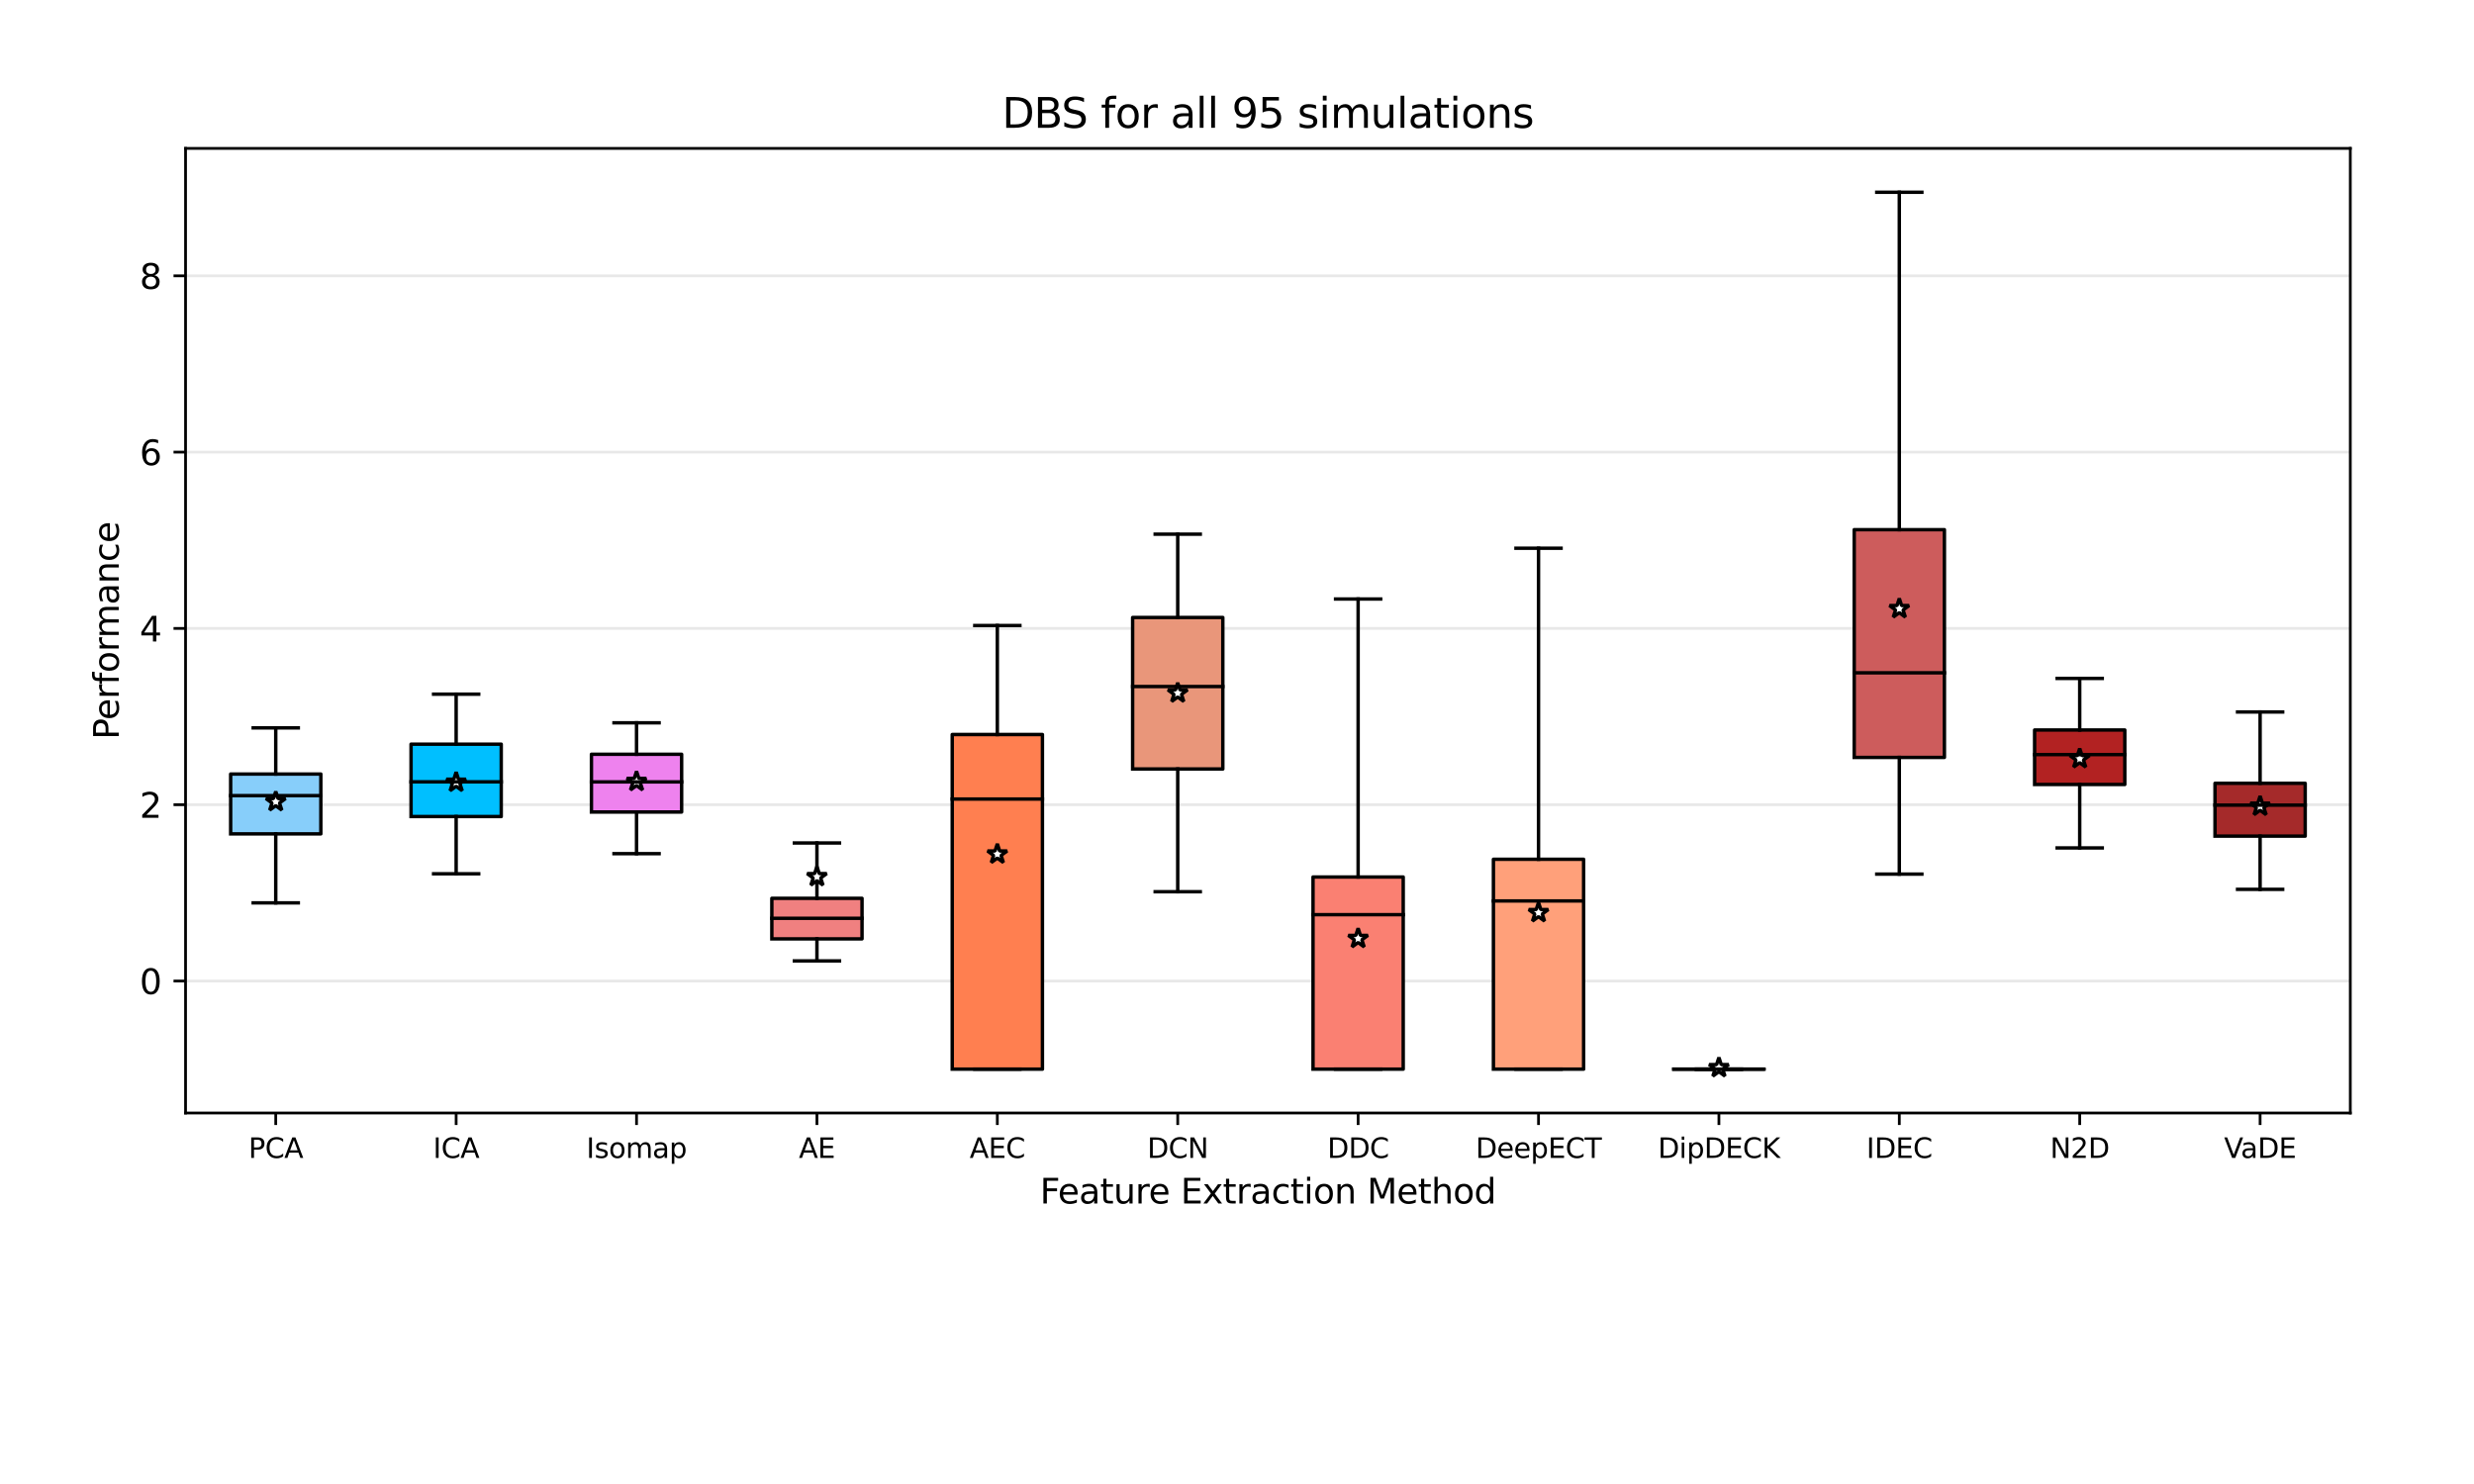 <?xml version="1.0" encoding="utf-8" standalone="no"?>
<!DOCTYPE svg PUBLIC "-//W3C//DTD SVG 1.1//EN"
  "http://www.w3.org/Graphics/SVG/1.1/DTD/svg11.dtd">
<svg xmlns:xlink="http://www.w3.org/1999/xlink" width="720pt" height="432pt" viewBox="0 0 720 432" xmlns="http://www.w3.org/2000/svg" version="1.1">
 <defs>
  <style type="text/css">*{stroke-linejoin: round; stroke-linecap: butt}</style>
 </defs>
 <g id="figure_1">
  <g id="patch_1">
   <path d="M 0 432 
L 720 432 
L 720 0 
L 0 0 
z
" style="fill: #ffffff"/>
  </g>
  <g id="axes_1">
   <g id="patch_2">
    <path d="M 54 324 
L 684 324 
L 684 43.2 
L 54 43.2 
z
" style="fill: #ffffff"/>
   </g>
   <g id="matplotlib.axis_1">
    <g id="xtick_1">
     <g id="line2d_1">
      <defs>
       <path id="m48ee89157f" d="M 0 0 
L 0 3.5 
" style="stroke: #000000; stroke-width: 0.8"/>
      </defs>
      <g>
       <use xlink:href="#m48ee89157f" x="80.25" y="324" style="stroke: #000000; stroke-width: 0.8"/>
      </g>
     </g>
     <g id="text_1">
      <!-- PCA -->
      <g transform="translate(72.309 337.079) scale(0.08 -0.08)">
       <defs>
        <path id="DejaVuSans-50" d="M 1259 4147 
L 1259 2394 
L 2053 2394 
Q 2494 2394 2734 2622 
Q 2975 2850 2975 3272 
Q 2975 3691 2734 3919 
Q 2494 4147 2053 4147 
L 1259 4147 
z
M 628 4666 
L 2053 4666 
Q 2838 4666 3239 4311 
Q 3641 3956 3641 3272 
Q 3641 2581 3239 2228 
Q 2838 1875 2053 1875 
L 1259 1875 
L 1259 0 
L 628 0 
L 628 4666 
z
" transform="scale(0.016)"/>
        <path id="DejaVuSans-43" d="M 4122 4306 
L 4122 3641 
Q 3803 3938 3442 4084 
Q 3081 4231 2675 4231 
Q 1875 4231 1450 3742 
Q 1025 3253 1025 2328 
Q 1025 1406 1450 917 
Q 1875 428 2675 428 
Q 3081 428 3442 575 
Q 3803 722 4122 1019 
L 4122 359 
Q 3791 134 3420 21 
Q 3050 -91 2638 -91 
Q 1578 -91 968 557 
Q 359 1206 359 2328 
Q 359 3453 968 4101 
Q 1578 4750 2638 4750 
Q 3056 4750 3426 4639 
Q 3797 4528 4122 4306 
z
" transform="scale(0.016)"/>
        <path id="DejaVuSans-41" d="M 2188 4044 
L 1331 1722 
L 3047 1722 
L 2188 4044 
z
M 1831 4666 
L 2547 4666 
L 4325 0 
L 3669 0 
L 3244 1197 
L 1141 1197 
L 716 0 
L 50 0 
L 1831 4666 
z
" transform="scale(0.016)"/>
       </defs>
       <use xlink:href="#DejaVuSans-50"/>
       <use xlink:href="#DejaVuSans-43" x="60.303"/>
       <use xlink:href="#DejaVuSans-41" x="130.127"/>
      </g>
     </g>
    </g>
    <g id="xtick_2">
     <g id="line2d_2">
      <g>
       <use xlink:href="#m48ee89157f" x="132.75" y="324" style="stroke: #000000; stroke-width: 0.8"/>
      </g>
     </g>
     <g id="text_2">
      <!-- ICA -->
      <g transform="translate(126.041 337.079) scale(0.08 -0.08)">
       <defs>
        <path id="DejaVuSans-49" d="M 628 4666 
L 1259 4666 
L 1259 0 
L 628 0 
L 628 4666 
z
" transform="scale(0.016)"/>
       </defs>
       <use xlink:href="#DejaVuSans-49"/>
       <use xlink:href="#DejaVuSans-43" x="29.492"/>
       <use xlink:href="#DejaVuSans-41" x="99.316"/>
      </g>
     </g>
    </g>
    <g id="xtick_3">
     <g id="line2d_3">
      <g>
       <use xlink:href="#m48ee89157f" x="185.25" y="324" style="stroke: #000000; stroke-width: 0.8"/>
      </g>
     </g>
     <g id="text_3">
      <!-- Isomap -->
      <g transform="translate(170.652 337.079) scale(0.08 -0.08)">
       <defs>
        <path id="DejaVuSans-73" d="M 2834 3397 
L 2834 2853 
Q 2591 2978 2328 3040 
Q 2066 3103 1784 3103 
Q 1356 3103 1142 2972 
Q 928 2841 928 2578 
Q 928 2378 1081 2264 
Q 1234 2150 1697 2047 
L 1894 2003 
Q 2506 1872 2764 1633 
Q 3022 1394 3022 966 
Q 3022 478 2636 193 
Q 2250 -91 1575 -91 
Q 1294 -91 989 -36 
Q 684 19 347 128 
L 347 722 
Q 666 556 975 473 
Q 1284 391 1588 391 
Q 1994 391 2212 530 
Q 2431 669 2431 922 
Q 2431 1156 2273 1281 
Q 2116 1406 1581 1522 
L 1381 1569 
Q 847 1681 609 1914 
Q 372 2147 372 2553 
Q 372 3047 722 3315 
Q 1072 3584 1716 3584 
Q 2034 3584 2315 3537 
Q 2597 3491 2834 3397 
z
" transform="scale(0.016)"/>
        <path id="DejaVuSans-6f" d="M 1959 3097 
Q 1497 3097 1228 2736 
Q 959 2375 959 1747 
Q 959 1119 1226 758 
Q 1494 397 1959 397 
Q 2419 397 2687 759 
Q 2956 1122 2956 1747 
Q 2956 2369 2687 2733 
Q 2419 3097 1959 3097 
z
M 1959 3584 
Q 2709 3584 3137 3096 
Q 3566 2609 3566 1747 
Q 3566 888 3137 398 
Q 2709 -91 1959 -91 
Q 1206 -91 779 398 
Q 353 888 353 1747 
Q 353 2609 779 3096 
Q 1206 3584 1959 3584 
z
" transform="scale(0.016)"/>
        <path id="DejaVuSans-6d" d="M 3328 2828 
Q 3544 3216 3844 3400 
Q 4144 3584 4550 3584 
Q 5097 3584 5394 3201 
Q 5691 2819 5691 2113 
L 5691 0 
L 5113 0 
L 5113 2094 
Q 5113 2597 4934 2840 
Q 4756 3084 4391 3084 
Q 3944 3084 3684 2787 
Q 3425 2491 3425 1978 
L 3425 0 
L 2847 0 
L 2847 2094 
Q 2847 2600 2669 2842 
Q 2491 3084 2119 3084 
Q 1678 3084 1418 2786 
Q 1159 2488 1159 1978 
L 1159 0 
L 581 0 
L 581 3500 
L 1159 3500 
L 1159 2956 
Q 1356 3278 1631 3431 
Q 1906 3584 2284 3584 
Q 2666 3584 2933 3390 
Q 3200 3197 3328 2828 
z
" transform="scale(0.016)"/>
        <path id="DejaVuSans-61" d="M 2194 1759 
Q 1497 1759 1228 1600 
Q 959 1441 959 1056 
Q 959 750 1161 570 
Q 1363 391 1709 391 
Q 2188 391 2477 730 
Q 2766 1069 2766 1631 
L 2766 1759 
L 2194 1759 
z
M 3341 1997 
L 3341 0 
L 2766 0 
L 2766 531 
Q 2569 213 2275 61 
Q 1981 -91 1556 -91 
Q 1019 -91 701 211 
Q 384 513 384 1019 
Q 384 1609 779 1909 
Q 1175 2209 1959 2209 
L 2766 2209 
L 2766 2266 
Q 2766 2663 2505 2880 
Q 2244 3097 1772 3097 
Q 1472 3097 1187 3025 
Q 903 2953 641 2809 
L 641 3341 
Q 956 3463 1253 3523 
Q 1550 3584 1831 3584 
Q 2591 3584 2966 3190 
Q 3341 2797 3341 1997 
z
" transform="scale(0.016)"/>
        <path id="DejaVuSans-70" d="M 1159 525 
L 1159 -1331 
L 581 -1331 
L 581 3500 
L 1159 3500 
L 1159 2969 
Q 1341 3281 1617 3432 
Q 1894 3584 2278 3584 
Q 2916 3584 3314 3078 
Q 3713 2572 3713 1747 
Q 3713 922 3314 415 
Q 2916 -91 2278 -91 
Q 1894 -91 1617 61 
Q 1341 213 1159 525 
z
M 3116 1747 
Q 3116 2381 2855 2742 
Q 2594 3103 2138 3103 
Q 1681 3103 1420 2742 
Q 1159 2381 1159 1747 
Q 1159 1113 1420 752 
Q 1681 391 2138 391 
Q 2594 391 2855 752 
Q 3116 1113 3116 1747 
z
" transform="scale(0.016)"/>
       </defs>
       <use xlink:href="#DejaVuSans-49"/>
       <use xlink:href="#DejaVuSans-73" x="29.492"/>
       <use xlink:href="#DejaVuSans-6f" x="81.592"/>
       <use xlink:href="#DejaVuSans-6d" x="142.773"/>
       <use xlink:href="#DejaVuSans-61" x="240.186"/>
       <use xlink:href="#DejaVuSans-70" x="301.465"/>
      </g>
     </g>
    </g>
    <g id="xtick_4">
     <g id="line2d_4">
      <g>
       <use xlink:href="#m48ee89157f" x="237.75" y="324" style="stroke: #000000; stroke-width: 0.8"/>
      </g>
     </g>
     <g id="text_4">
      <!-- AE -->
      <g transform="translate(232.486 337.079) scale(0.08 -0.08)">
       <defs>
        <path id="DejaVuSans-45" d="M 628 4666 
L 3578 4666 
L 3578 4134 
L 1259 4134 
L 1259 2753 
L 3481 2753 
L 3481 2222 
L 1259 2222 
L 1259 531 
L 3634 531 
L 3634 0 
L 628 0 
L 628 4666 
z
" transform="scale(0.016)"/>
       </defs>
       <use xlink:href="#DejaVuSans-41"/>
       <use xlink:href="#DejaVuSans-45" x="68.408"/>
      </g>
     </g>
    </g>
    <g id="xtick_5">
     <g id="line2d_5">
      <g>
       <use xlink:href="#m48ee89157f" x="290.25" y="324" style="stroke: #000000; stroke-width: 0.8"/>
      </g>
     </g>
     <g id="text_5">
      <!-- AEC -->
      <g transform="translate(282.193 337.079) scale(0.08 -0.08)">
       <use xlink:href="#DejaVuSans-41"/>
       <use xlink:href="#DejaVuSans-45" x="68.408"/>
       <use xlink:href="#DejaVuSans-43" x="131.592"/>
      </g>
     </g>
    </g>
    <g id="xtick_6">
     <g id="line2d_6">
      <g>
       <use xlink:href="#m48ee89157f" x="342.75" y="324" style="stroke: #000000; stroke-width: 0.8"/>
      </g>
     </g>
     <g id="text_6">
      <!-- DCN -->
      <g transform="translate(333.884 337.079) scale(0.08 -0.08)">
       <defs>
        <path id="DejaVuSans-44" d="M 1259 4147 
L 1259 519 
L 2022 519 
Q 2988 519 3436 956 
Q 3884 1394 3884 2338 
Q 3884 3275 3436 3711 
Q 2988 4147 2022 4147 
L 1259 4147 
z
M 628 4666 
L 1925 4666 
Q 3281 4666 3915 4102 
Q 4550 3538 4550 2338 
Q 4550 1131 3912 565 
Q 3275 0 1925 0 
L 628 0 
L 628 4666 
z
" transform="scale(0.016)"/>
        <path id="DejaVuSans-4e" d="M 628 4666 
L 1478 4666 
L 3547 763 
L 3547 4666 
L 4159 4666 
L 4159 0 
L 3309 0 
L 1241 3903 
L 1241 0 
L 628 0 
L 628 4666 
z
" transform="scale(0.016)"/>
       </defs>
       <use xlink:href="#DejaVuSans-44"/>
       <use xlink:href="#DejaVuSans-43" x="77.002"/>
       <use xlink:href="#DejaVuSans-4e" x="146.826"/>
      </g>
     </g>
    </g>
    <g id="xtick_7">
     <g id="line2d_7">
      <g>
       <use xlink:href="#m48ee89157f" x="395.25" y="324" style="stroke: #000000; stroke-width: 0.8"/>
      </g>
     </g>
     <g id="text_7">
      <!-- DDC -->
      <g transform="translate(386.297 337.079) scale(0.08 -0.08)">
       <use xlink:href="#DejaVuSans-44"/>
       <use xlink:href="#DejaVuSans-44" x="77.002"/>
       <use xlink:href="#DejaVuSans-43" x="154.004"/>
      </g>
     </g>
    </g>
    <g id="xtick_8">
     <g id="line2d_8">
      <g>
       <use xlink:href="#m48ee89157f" x="447.75" y="324" style="stroke: #000000; stroke-width: 0.8"/>
      </g>
     </g>
     <g id="text_8">
      <!-- DeepECT -->
      <g transform="translate(429.444 337.079) scale(0.08 -0.08)">
       <defs>
        <path id="DejaVuSans-65" d="M 3597 1894 
L 3597 1613 
L 953 1613 
Q 991 1019 1311 708 
Q 1631 397 2203 397 
Q 2534 397 2845 478 
Q 3156 559 3463 722 
L 3463 178 
Q 3153 47 2828 -22 
Q 2503 -91 2169 -91 
Q 1331 -91 842 396 
Q 353 884 353 1716 
Q 353 2575 817 3079 
Q 1281 3584 2069 3584 
Q 2775 3584 3186 3129 
Q 3597 2675 3597 1894 
z
M 3022 2063 
Q 3016 2534 2758 2815 
Q 2500 3097 2075 3097 
Q 1594 3097 1305 2825 
Q 1016 2553 972 2059 
L 3022 2063 
z
" transform="scale(0.016)"/>
        <path id="DejaVuSans-54" d="M -19 4666 
L 3928 4666 
L 3928 4134 
L 2272 4134 
L 2272 0 
L 1638 0 
L 1638 4134 
L -19 4134 
L -19 4666 
z
" transform="scale(0.016)"/>
       </defs>
       <use xlink:href="#DejaVuSans-44"/>
       <use xlink:href="#DejaVuSans-65" x="77.002"/>
       <use xlink:href="#DejaVuSans-65" x="138.525"/>
       <use xlink:href="#DejaVuSans-70" x="200.049"/>
       <use xlink:href="#DejaVuSans-45" x="263.525"/>
       <use xlink:href="#DejaVuSans-43" x="326.709"/>
       <use xlink:href="#DejaVuSans-54" x="396.533"/>
      </g>
     </g>
    </g>
    <g id="xtick_9">
     <g id="line2d_9">
      <g>
       <use xlink:href="#m48ee89157f" x="500.25" y="324" style="stroke: #000000; stroke-width: 0.8"/>
      </g>
     </g>
     <g id="text_9">
      <!-- DipDECK -->
      <g transform="translate(482.496 337.079) scale(0.08 -0.08)">
       <defs>
        <path id="DejaVuSans-69" d="M 603 3500 
L 1178 3500 
L 1178 0 
L 603 0 
L 603 3500 
z
M 603 4863 
L 1178 4863 
L 1178 4134 
L 603 4134 
L 603 4863 
z
" transform="scale(0.016)"/>
        <path id="DejaVuSans-4b" d="M 628 4666 
L 1259 4666 
L 1259 2694 
L 3353 4666 
L 4166 4666 
L 1850 2491 
L 4331 0 
L 3500 0 
L 1259 2247 
L 1259 0 
L 628 0 
L 628 4666 
z
" transform="scale(0.016)"/>
       </defs>
       <use xlink:href="#DejaVuSans-44"/>
       <use xlink:href="#DejaVuSans-69" x="77.002"/>
       <use xlink:href="#DejaVuSans-70" x="104.785"/>
       <use xlink:href="#DejaVuSans-44" x="168.262"/>
       <use xlink:href="#DejaVuSans-45" x="245.264"/>
       <use xlink:href="#DejaVuSans-43" x="308.447"/>
       <use xlink:href="#DejaVuSans-4b" x="378.271"/>
      </g>
     </g>
    </g>
    <g id="xtick_10">
     <g id="line2d_10">
      <g>
       <use xlink:href="#m48ee89157f" x="552.75" y="324" style="stroke: #000000; stroke-width: 0.8"/>
      </g>
     </g>
     <g id="text_10">
      <!-- IDEC -->
      <g transform="translate(543.169 337.079) scale(0.08 -0.08)">
       <use xlink:href="#DejaVuSans-49"/>
       <use xlink:href="#DejaVuSans-44" x="29.492"/>
       <use xlink:href="#DejaVuSans-45" x="106.494"/>
       <use xlink:href="#DejaVuSans-43" x="169.678"/>
      </g>
     </g>
    </g>
    <g id="xtick_11">
     <g id="line2d_11">
      <g>
       <use xlink:href="#m48ee89157f" x="605.25" y="324" style="stroke: #000000; stroke-width: 0.8"/>
      </g>
     </g>
     <g id="text_11">
      <!-- N2D -->
      <g transform="translate(596.633 337.079) scale(0.08 -0.08)">
       <defs>
        <path id="DejaVuSans-32" d="M 1228 531 
L 3431 531 
L 3431 0 
L 469 0 
L 469 531 
Q 828 903 1448 1529 
Q 2069 2156 2228 2338 
Q 2531 2678 2651 2914 
Q 2772 3150 2772 3378 
Q 2772 3750 2511 3984 
Q 2250 4219 1831 4219 
Q 1534 4219 1204 4116 
Q 875 4013 500 3803 
L 500 4441 
Q 881 4594 1212 4672 
Q 1544 4750 1819 4750 
Q 2544 4750 2975 4387 
Q 3406 4025 3406 3419 
Q 3406 3131 3298 2873 
Q 3191 2616 2906 2266 
Q 2828 2175 2409 1742 
Q 1991 1309 1228 531 
z
" transform="scale(0.016)"/>
       </defs>
       <use xlink:href="#DejaVuSans-4e"/>
       <use xlink:href="#DejaVuSans-32" x="74.805"/>
       <use xlink:href="#DejaVuSans-44" x="138.428"/>
      </g>
     </g>
    </g>
    <g id="xtick_12">
     <g id="line2d_12">
      <g>
       <use xlink:href="#m48ee89157f" x="657.75" y="324" style="stroke: #000000; stroke-width: 0.8"/>
      </g>
     </g>
     <g id="text_12">
      <!-- VaDE -->
      <g transform="translate(647.265 337.079) scale(0.08 -0.08)">
       <defs>
        <path id="DejaVuSans-56" d="M 1831 0 
L 50 4666 
L 709 4666 
L 2188 738 
L 3669 4666 
L 4325 4666 
L 2547 0 
L 1831 0 
z
" transform="scale(0.016)"/>
       </defs>
       <use xlink:href="#DejaVuSans-56"/>
       <use xlink:href="#DejaVuSans-61" x="60.658"/>
       <use xlink:href="#DejaVuSans-44" x="121.938"/>
       <use xlink:href="#DejaVuSans-45" x="198.939"/>
      </g>
     </g>
    </g>
    <g id="text_13">
     <!-- Feature Extraction Method -->
     <g transform="translate(302.654 350.341) scale(0.1 -0.1)">
      <defs>
       <path id="DejaVuSans-46" d="M 628 4666 
L 3309 4666 
L 3309 4134 
L 1259 4134 
L 1259 2759 
L 3109 2759 
L 3109 2228 
L 1259 2228 
L 1259 0 
L 628 0 
L 628 4666 
z
" transform="scale(0.016)"/>
       <path id="DejaVuSans-74" d="M 1172 4494 
L 1172 3500 
L 2356 3500 
L 2356 3053 
L 1172 3053 
L 1172 1153 
Q 1172 725 1289 603 
Q 1406 481 1766 481 
L 2356 481 
L 2356 0 
L 1766 0 
Q 1100 0 847 248 
Q 594 497 594 1153 
L 594 3053 
L 172 3053 
L 172 3500 
L 594 3500 
L 594 4494 
L 1172 4494 
z
" transform="scale(0.016)"/>
       <path id="DejaVuSans-75" d="M 544 1381 
L 544 3500 
L 1119 3500 
L 1119 1403 
Q 1119 906 1312 657 
Q 1506 409 1894 409 
Q 2359 409 2629 706 
Q 2900 1003 2900 1516 
L 2900 3500 
L 3475 3500 
L 3475 0 
L 2900 0 
L 2900 538 
Q 2691 219 2414 64 
Q 2138 -91 1772 -91 
Q 1169 -91 856 284 
Q 544 659 544 1381 
z
M 1991 3584 
L 1991 3584 
z
" transform="scale(0.016)"/>
       <path id="DejaVuSans-72" d="M 2631 2963 
Q 2534 3019 2420 3045 
Q 2306 3072 2169 3072 
Q 1681 3072 1420 2755 
Q 1159 2438 1159 1844 
L 1159 0 
L 581 0 
L 581 3500 
L 1159 3500 
L 1159 2956 
Q 1341 3275 1631 3429 
Q 1922 3584 2338 3584 
Q 2397 3584 2469 3576 
Q 2541 3569 2628 3553 
L 2631 2963 
z
" transform="scale(0.016)"/>
       <path id="DejaVuSans-20" transform="scale(0.016)"/>
       <path id="DejaVuSans-78" d="M 3513 3500 
L 2247 1797 
L 3578 0 
L 2900 0 
L 1881 1375 
L 863 0 
L 184 0 
L 1544 1831 
L 300 3500 
L 978 3500 
L 1906 2253 
L 2834 3500 
L 3513 3500 
z
" transform="scale(0.016)"/>
       <path id="DejaVuSans-63" d="M 3122 3366 
L 3122 2828 
Q 2878 2963 2633 3030 
Q 2388 3097 2138 3097 
Q 1578 3097 1268 2742 
Q 959 2388 959 1747 
Q 959 1106 1268 751 
Q 1578 397 2138 397 
Q 2388 397 2633 464 
Q 2878 531 3122 666 
L 3122 134 
Q 2881 22 2623 -34 
Q 2366 -91 2075 -91 
Q 1284 -91 818 406 
Q 353 903 353 1747 
Q 353 2603 823 3093 
Q 1294 3584 2113 3584 
Q 2378 3584 2631 3529 
Q 2884 3475 3122 3366 
z
" transform="scale(0.016)"/>
       <path id="DejaVuSans-6e" d="M 3513 2113 
L 3513 0 
L 2938 0 
L 2938 2094 
Q 2938 2591 2744 2837 
Q 2550 3084 2163 3084 
Q 1697 3084 1428 2787 
Q 1159 2491 1159 1978 
L 1159 0 
L 581 0 
L 581 3500 
L 1159 3500 
L 1159 2956 
Q 1366 3272 1645 3428 
Q 1925 3584 2291 3584 
Q 2894 3584 3203 3211 
Q 3513 2838 3513 2113 
z
" transform="scale(0.016)"/>
       <path id="DejaVuSans-4d" d="M 628 4666 
L 1569 4666 
L 2759 1491 
L 3956 4666 
L 4897 4666 
L 4897 0 
L 4281 0 
L 4281 4097 
L 3078 897 
L 2444 897 
L 1241 4097 
L 1241 0 
L 628 0 
L 628 4666 
z
" transform="scale(0.016)"/>
       <path id="DejaVuSans-68" d="M 3513 2113 
L 3513 0 
L 2938 0 
L 2938 2094 
Q 2938 2591 2744 2837 
Q 2550 3084 2163 3084 
Q 1697 3084 1428 2787 
Q 1159 2491 1159 1978 
L 1159 0 
L 581 0 
L 581 4863 
L 1159 4863 
L 1159 2956 
Q 1366 3272 1645 3428 
Q 1925 3584 2291 3584 
Q 2894 3584 3203 3211 
Q 3513 2838 3513 2113 
z
" transform="scale(0.016)"/>
       <path id="DejaVuSans-64" d="M 2906 2969 
L 2906 4863 
L 3481 4863 
L 3481 0 
L 2906 0 
L 2906 525 
Q 2725 213 2448 61 
Q 2172 -91 1784 -91 
Q 1150 -91 751 415 
Q 353 922 353 1747 
Q 353 2572 751 3078 
Q 1150 3584 1784 3584 
Q 2172 3584 2448 3432 
Q 2725 3281 2906 2969 
z
M 947 1747 
Q 947 1113 1208 752 
Q 1469 391 1925 391 
Q 2381 391 2643 752 
Q 2906 1113 2906 1747 
Q 2906 2381 2643 2742 
Q 2381 3103 1925 3103 
Q 1469 3103 1208 2742 
Q 947 2381 947 1747 
z
" transform="scale(0.016)"/>
      </defs>
      <use xlink:href="#DejaVuSans-46"/>
      <use xlink:href="#DejaVuSans-65" x="52.02"/>
      <use xlink:href="#DejaVuSans-61" x="113.543"/>
      <use xlink:href="#DejaVuSans-74" x="174.822"/>
      <use xlink:href="#DejaVuSans-75" x="214.031"/>
      <use xlink:href="#DejaVuSans-72" x="277.41"/>
      <use xlink:href="#DejaVuSans-65" x="316.273"/>
      <use xlink:href="#DejaVuSans-20" x="377.797"/>
      <use xlink:href="#DejaVuSans-45" x="409.584"/>
      <use xlink:href="#DejaVuSans-78" x="472.768"/>
      <use xlink:href="#DejaVuSans-74" x="531.947"/>
      <use xlink:href="#DejaVuSans-72" x="571.156"/>
      <use xlink:href="#DejaVuSans-61" x="612.27"/>
      <use xlink:href="#DejaVuSans-63" x="673.549"/>
      <use xlink:href="#DejaVuSans-74" x="728.529"/>
      <use xlink:href="#DejaVuSans-69" x="767.738"/>
      <use xlink:href="#DejaVuSans-6f" x="795.521"/>
      <use xlink:href="#DejaVuSans-6e" x="856.703"/>
      <use xlink:href="#DejaVuSans-20" x="920.082"/>
      <use xlink:href="#DejaVuSans-4d" x="951.869"/>
      <use xlink:href="#DejaVuSans-65" x="1038.148"/>
      <use xlink:href="#DejaVuSans-74" x="1099.672"/>
      <use xlink:href="#DejaVuSans-68" x="1138.881"/>
      <use xlink:href="#DejaVuSans-6f" x="1202.26"/>
      <use xlink:href="#DejaVuSans-64" x="1263.441"/>
     </g>
    </g>
   </g>
   <g id="matplotlib.axis_2">
    <g id="ytick_1">
     <g id="line2d_13">
      <path d="M 54 285.576 
L 684 285.576 
" clip-path="url(#p70efb831a2)" style="fill: none; stroke: #d3d3d3; stroke-opacity: 0.5; stroke-width: 0.8; stroke-linecap: square"/>
     </g>
     <g id="line2d_14">
      <defs>
       <path id="md4c288fc0a" d="M 0 0 
L -3.5 0 
" style="stroke: #000000; stroke-width: 0.8"/>
      </defs>
      <g>
       <use xlink:href="#md4c288fc0a" x="54" y="285.576" style="stroke: #000000; stroke-width: 0.8"/>
      </g>
     </g>
     <g id="text_14">
      <!-- 0 -->
      <g transform="translate(40.638 289.375) scale(0.1 -0.1)">
       <defs>
        <path id="DejaVuSans-30" d="M 2034 4250 
Q 1547 4250 1301 3770 
Q 1056 3291 1056 2328 
Q 1056 1369 1301 889 
Q 1547 409 2034 409 
Q 2525 409 2770 889 
Q 3016 1369 3016 2328 
Q 3016 3291 2770 3770 
Q 2525 4250 2034 4250 
z
M 2034 4750 
Q 2819 4750 3233 4129 
Q 3647 3509 3647 2328 
Q 3647 1150 3233 529 
Q 2819 -91 2034 -91 
Q 1250 -91 836 529 
Q 422 1150 422 2328 
Q 422 3509 836 4129 
Q 1250 4750 2034 4750 
z
" transform="scale(0.016)"/>
       </defs>
       <use xlink:href="#DejaVuSans-30"/>
      </g>
     </g>
    </g>
    <g id="ytick_2">
     <g id="line2d_15">
      <path d="M 54 234.254 
L 684 234.254 
" clip-path="url(#p70efb831a2)" style="fill: none; stroke: #d3d3d3; stroke-opacity: 0.5; stroke-width: 0.8; stroke-linecap: square"/>
     </g>
     <g id="line2d_16">
      <g>
       <use xlink:href="#md4c288fc0a" x="54" y="234.254" style="stroke: #000000; stroke-width: 0.8"/>
      </g>
     </g>
     <g id="text_15">
      <!-- 2 -->
      <g transform="translate(40.638 238.053) scale(0.1 -0.1)">
       <use xlink:href="#DejaVuSans-32"/>
      </g>
     </g>
    </g>
    <g id="ytick_3">
     <g id="line2d_17">
      <path d="M 54 182.932 
L 684 182.932 
" clip-path="url(#p70efb831a2)" style="fill: none; stroke: #d3d3d3; stroke-opacity: 0.5; stroke-width: 0.8; stroke-linecap: square"/>
     </g>
     <g id="line2d_18">
      <g>
       <use xlink:href="#md4c288fc0a" x="54" y="182.932" style="stroke: #000000; stroke-width: 0.8"/>
      </g>
     </g>
     <g id="text_16">
      <!-- 4 -->
      <g transform="translate(40.638 186.731) scale(0.1 -0.1)">
       <defs>
        <path id="DejaVuSans-34" d="M 2419 4116 
L 825 1625 
L 2419 1625 
L 2419 4116 
z
M 2253 4666 
L 3047 4666 
L 3047 1625 
L 3713 1625 
L 3713 1100 
L 3047 1100 
L 3047 0 
L 2419 0 
L 2419 1100 
L 313 1100 
L 313 1709 
L 2253 4666 
z
" transform="scale(0.016)"/>
       </defs>
       <use xlink:href="#DejaVuSans-34"/>
      </g>
     </g>
    </g>
    <g id="ytick_4">
     <g id="line2d_19">
      <path d="M 54 131.61 
L 684 131.61 
" clip-path="url(#p70efb831a2)" style="fill: none; stroke: #d3d3d3; stroke-opacity: 0.5; stroke-width: 0.8; stroke-linecap: square"/>
     </g>
     <g id="line2d_20">
      <g>
       <use xlink:href="#md4c288fc0a" x="54" y="131.61" style="stroke: #000000; stroke-width: 0.8"/>
      </g>
     </g>
     <g id="text_17">
      <!-- 6 -->
      <g transform="translate(40.638 135.41) scale(0.1 -0.1)">
       <defs>
        <path id="DejaVuSans-36" d="M 2113 2584 
Q 1688 2584 1439 2293 
Q 1191 2003 1191 1497 
Q 1191 994 1439 701 
Q 1688 409 2113 409 
Q 2538 409 2786 701 
Q 3034 994 3034 1497 
Q 3034 2003 2786 2293 
Q 2538 2584 2113 2584 
z
M 3366 4563 
L 3366 3988 
Q 3128 4100 2886 4159 
Q 2644 4219 2406 4219 
Q 1781 4219 1451 3797 
Q 1122 3375 1075 2522 
Q 1259 2794 1537 2939 
Q 1816 3084 2150 3084 
Q 2853 3084 3261 2657 
Q 3669 2231 3669 1497 
Q 3669 778 3244 343 
Q 2819 -91 2113 -91 
Q 1303 -91 875 529 
Q 447 1150 447 2328 
Q 447 3434 972 4092 
Q 1497 4750 2381 4750 
Q 2619 4750 2861 4703 
Q 3103 4656 3366 4563 
z
" transform="scale(0.016)"/>
       </defs>
       <use xlink:href="#DejaVuSans-36"/>
      </g>
     </g>
    </g>
    <g id="ytick_5">
     <g id="line2d_21">
      <path d="M 54 80.289 
L 684 80.289 
" clip-path="url(#p70efb831a2)" style="fill: none; stroke: #d3d3d3; stroke-opacity: 0.5; stroke-width: 0.8; stroke-linecap: square"/>
     </g>
     <g id="line2d_22">
      <g>
       <use xlink:href="#md4c288fc0a" x="54" y="80.289" style="stroke: #000000; stroke-width: 0.8"/>
      </g>
     </g>
     <g id="text_18">
      <!-- 8 -->
      <g transform="translate(40.638 84.088) scale(0.1 -0.1)">
       <defs>
        <path id="DejaVuSans-38" d="M 2034 2216 
Q 1584 2216 1326 1975 
Q 1069 1734 1069 1313 
Q 1069 891 1326 650 
Q 1584 409 2034 409 
Q 2484 409 2743 651 
Q 3003 894 3003 1313 
Q 3003 1734 2745 1975 
Q 2488 2216 2034 2216 
z
M 1403 2484 
Q 997 2584 770 2862 
Q 544 3141 544 3541 
Q 544 4100 942 4425 
Q 1341 4750 2034 4750 
Q 2731 4750 3128 4425 
Q 3525 4100 3525 3541 
Q 3525 3141 3298 2862 
Q 3072 2584 2669 2484 
Q 3125 2378 3379 2068 
Q 3634 1759 3634 1313 
Q 3634 634 3220 271 
Q 2806 -91 2034 -91 
Q 1263 -91 848 271 
Q 434 634 434 1313 
Q 434 1759 690 2068 
Q 947 2378 1403 2484 
z
M 1172 3481 
Q 1172 3119 1398 2916 
Q 1625 2713 2034 2713 
Q 2441 2713 2670 2916 
Q 2900 3119 2900 3481 
Q 2900 3844 2670 4047 
Q 2441 4250 2034 4250 
Q 1625 4250 1398 4047 
Q 1172 3844 1172 3481 
z
" transform="scale(0.016)"/>
       </defs>
       <use xlink:href="#DejaVuSans-38"/>
      </g>
     </g>
    </g>
    <g id="text_19">
     <!-- Performance -->
     <g transform="translate(34.558 215.282) rotate(-90) scale(0.1 -0.1)">
      <defs>
       <path id="DejaVuSans-66" d="M 2375 4863 
L 2375 4384 
L 1825 4384 
Q 1516 4384 1395 4259 
Q 1275 4134 1275 3809 
L 1275 3500 
L 2222 3500 
L 2222 3053 
L 1275 3053 
L 1275 0 
L 697 0 
L 697 3053 
L 147 3053 
L 147 3500 
L 697 3500 
L 697 3744 
Q 697 4328 969 4595 
Q 1241 4863 1831 4863 
L 2375 4863 
z
" transform="scale(0.016)"/>
      </defs>
      <use xlink:href="#DejaVuSans-50"/>
      <use xlink:href="#DejaVuSans-65" x="56.678"/>
      <use xlink:href="#DejaVuSans-72" x="118.201"/>
      <use xlink:href="#DejaVuSans-66" x="159.314"/>
      <use xlink:href="#DejaVuSans-6f" x="194.52"/>
      <use xlink:href="#DejaVuSans-72" x="255.701"/>
      <use xlink:href="#DejaVuSans-6d" x="295.064"/>
      <use xlink:href="#DejaVuSans-61" x="392.477"/>
      <use xlink:href="#DejaVuSans-6e" x="453.756"/>
      <use xlink:href="#DejaVuSans-63" x="517.135"/>
      <use xlink:href="#DejaVuSans-65" x="572.115"/>
     </g>
    </g>
   </g>
   <g id="patch_3">
    <path d="M 67.125 242.744 
L 93.375 242.744 
L 93.375 225.323 
L 67.125 225.323 
z
" clip-path="url(#p70efb831a2)" style="fill: #87cefa"/>
   </g>
   <g id="patch_4">
    <path d="M 119.625 237.701 
L 145.875 237.701 
L 145.875 216.625 
L 119.625 216.625 
z
" clip-path="url(#p70efb831a2)" style="fill: #00bfff"/>
   </g>
   <g id="patch_5">
    <path d="M 172.125 236.38 
L 198.375 236.38 
L 198.375 219.567 
L 172.125 219.567 
z
" clip-path="url(#p70efb831a2)" style="fill: #ee82ee"/>
   </g>
   <g id="patch_6">
    <path d="M 224.625 273.303 
L 250.875 273.303 
L 250.875 261.506 
L 224.625 261.506 
z
" clip-path="url(#p70efb831a2)" style="fill: #f08080"/>
   </g>
   <g id="patch_7">
    <path d="M 277.125 311.236 
L 303.375 311.236 
L 303.375 213.821 
L 277.125 213.821 
z
" clip-path="url(#p70efb831a2)" style="fill: #ff7f50"/>
   </g>
   <g id="patch_8">
    <path d="M 329.625 223.86 
L 355.875 223.86 
L 355.875 179.753 
L 329.625 179.753 
z
" clip-path="url(#p70efb831a2)" style="fill: #e9967a"/>
   </g>
   <g id="patch_9">
    <path d="M 382.125 311.236 
L 408.375 311.236 
L 408.375 255.297 
L 382.125 255.297 
z
" clip-path="url(#p70efb831a2)" style="fill: #fa8072"/>
   </g>
   <g id="patch_10">
    <path d="M 434.625 311.236 
L 460.875 311.236 
L 460.875 250.142 
L 434.625 250.142 
z
" clip-path="url(#p70efb831a2)" style="fill: #ffa07a"/>
   </g>
   <g id="patch_11">
    <path d="M 487.125 311.236 
L 513.375 311.236 
L 513.375 311.236 
L 487.125 311.236 
z
" clip-path="url(#p70efb831a2)" style="fill: #ff6347"/>
   </g>
   <g id="patch_12">
    <path d="M 539.625 220.489 
L 565.875 220.489 
L 565.875 154.188 
L 539.625 154.188 
z
" clip-path="url(#p70efb831a2)" style="fill: #cd5c5c"/>
   </g>
   <g id="patch_13">
    <path d="M 592.125 228.372 
L 618.375 228.372 
L 618.375 212.502 
L 592.125 212.502 
z
" clip-path="url(#p70efb831a2)" style="fill: #b22222"/>
   </g>
   <g id="patch_14">
    <path d="M 644.625 243.401 
L 670.875 243.401 
L 670.875 228.025 
L 644.625 228.025 
z
" clip-path="url(#p70efb831a2)" style="fill: #a52a2a"/>
   </g>
   <g id="line2d_23">
    <path d="M 67.125 242.744 
L 93.375 242.744 
L 93.375 225.323 
L 67.125 225.323 
L 67.125 242.744 
" clip-path="url(#p70efb831a2)" style="fill: none; stroke: #000000; stroke-linecap: square"/>
   </g>
   <g id="line2d_24">
    <path d="M 80.25 242.744 
L 80.25 262.822 
" clip-path="url(#p70efb831a2)" style="fill: none; stroke: #000000; stroke-linecap: square"/>
   </g>
   <g id="line2d_25">
    <path d="M 80.25 225.323 
L 80.25 211.894 
" clip-path="url(#p70efb831a2)" style="fill: none; stroke: #000000; stroke-linecap: square"/>
   </g>
   <g id="line2d_26">
    <path d="M 73.688 262.822 
L 86.812 262.822 
" clip-path="url(#p70efb831a2)" style="fill: none; stroke: #000000; stroke-linecap: square"/>
   </g>
   <g id="line2d_27">
    <path d="M 73.688 211.894 
L 86.812 211.894 
" clip-path="url(#p70efb831a2)" style="fill: none; stroke: #000000; stroke-linecap: square"/>
   </g>
   <g id="line2d_28">
    <path d="M 119.625 237.701 
L 145.875 237.701 
L 145.875 216.625 
L 119.625 216.625 
L 119.625 237.701 
" clip-path="url(#p70efb831a2)" style="fill: none; stroke: #000000; stroke-linecap: square"/>
   </g>
   <g id="line2d_29">
    <path d="M 132.75 237.701 
L 132.75 254.365 
" clip-path="url(#p70efb831a2)" style="fill: none; stroke: #000000; stroke-linecap: square"/>
   </g>
   <g id="line2d_30">
    <path d="M 132.75 216.625 
L 132.75 202.08 
" clip-path="url(#p70efb831a2)" style="fill: none; stroke: #000000; stroke-linecap: square"/>
   </g>
   <g id="line2d_31">
    <path d="M 126.188 254.365 
L 139.312 254.365 
" clip-path="url(#p70efb831a2)" style="fill: none; stroke: #000000; stroke-linecap: square"/>
   </g>
   <g id="line2d_32">
    <path d="M 126.188 202.08 
L 139.312 202.08 
" clip-path="url(#p70efb831a2)" style="fill: none; stroke: #000000; stroke-linecap: square"/>
   </g>
   <g id="line2d_33">
    <path d="M 172.125 236.38 
L 198.375 236.38 
L 198.375 219.567 
L 172.125 219.567 
L 172.125 236.38 
" clip-path="url(#p70efb831a2)" style="fill: none; stroke: #000000; stroke-linecap: square"/>
   </g>
   <g id="line2d_34">
    <path d="M 185.25 236.38 
L 185.25 248.498 
" clip-path="url(#p70efb831a2)" style="fill: none; stroke: #000000; stroke-linecap: square"/>
   </g>
   <g id="line2d_35">
    <path d="M 185.25 219.567 
L 185.25 210.41 
" clip-path="url(#p70efb831a2)" style="fill: none; stroke: #000000; stroke-linecap: square"/>
   </g>
   <g id="line2d_36">
    <path d="M 178.688 248.498 
L 191.812 248.498 
" clip-path="url(#p70efb831a2)" style="fill: none; stroke: #000000; stroke-linecap: square"/>
   </g>
   <g id="line2d_37">
    <path d="M 178.688 210.41 
L 191.812 210.41 
" clip-path="url(#p70efb831a2)" style="fill: none; stroke: #000000; stroke-linecap: square"/>
   </g>
   <g id="line2d_38">
    <path d="M 224.625 273.303 
L 250.875 273.303 
L 250.875 261.506 
L 224.625 261.506 
L 224.625 273.303 
" clip-path="url(#p70efb831a2)" style="fill: none; stroke: #000000; stroke-linecap: square"/>
   </g>
   <g id="line2d_39">
    <path d="M 237.75 273.303 
L 237.75 279.725 
" clip-path="url(#p70efb831a2)" style="fill: none; stroke: #000000; stroke-linecap: square"/>
   </g>
   <g id="line2d_40">
    <path d="M 237.75 261.506 
L 237.75 245.391 
" clip-path="url(#p70efb831a2)" style="fill: none; stroke: #000000; stroke-linecap: square"/>
   </g>
   <g id="line2d_41">
    <path d="M 231.188 279.725 
L 244.312 279.725 
" clip-path="url(#p70efb831a2)" style="fill: none; stroke: #000000; stroke-linecap: square"/>
   </g>
   <g id="line2d_42">
    <path d="M 231.188 245.391 
L 244.312 245.391 
" clip-path="url(#p70efb831a2)" style="fill: none; stroke: #000000; stroke-linecap: square"/>
   </g>
   <g id="line2d_43">
    <path d="M 277.125 311.236 
L 303.375 311.236 
L 303.375 213.821 
L 277.125 213.821 
L 277.125 311.236 
" clip-path="url(#p70efb831a2)" style="fill: none; stroke: #000000; stroke-linecap: square"/>
   </g>
   <g id="line2d_44">
    <path d="M 290.25 311.236 
L 290.25 311.236 
" clip-path="url(#p70efb831a2)" style="fill: none; stroke: #000000; stroke-linecap: square"/>
   </g>
   <g id="line2d_45">
    <path d="M 290.25 213.821 
L 290.25 182.101 
" clip-path="url(#p70efb831a2)" style="fill: none; stroke: #000000; stroke-linecap: square"/>
   </g>
   <g id="line2d_46">
    <path d="M 283.688 311.236 
L 296.812 311.236 
" clip-path="url(#p70efb831a2)" style="fill: none; stroke: #000000; stroke-linecap: square"/>
   </g>
   <g id="line2d_47">
    <path d="M 283.688 182.101 
L 296.812 182.101 
" clip-path="url(#p70efb831a2)" style="fill: none; stroke: #000000; stroke-linecap: square"/>
   </g>
   <g id="line2d_48">
    <path d="M 329.625 223.86 
L 355.875 223.86 
L 355.875 179.753 
L 329.625 179.753 
L 329.625 223.86 
" clip-path="url(#p70efb831a2)" style="fill: none; stroke: #000000; stroke-linecap: square"/>
   </g>
   <g id="line2d_49">
    <path d="M 342.75 223.86 
L 342.75 259.579 
" clip-path="url(#p70efb831a2)" style="fill: none; stroke: #000000; stroke-linecap: square"/>
   </g>
   <g id="line2d_50">
    <path d="M 342.75 179.753 
L 342.75 155.509 
" clip-path="url(#p70efb831a2)" style="fill: none; stroke: #000000; stroke-linecap: square"/>
   </g>
   <g id="line2d_51">
    <path d="M 336.188 259.579 
L 349.312 259.579 
" clip-path="url(#p70efb831a2)" style="fill: none; stroke: #000000; stroke-linecap: square"/>
   </g>
   <g id="line2d_52">
    <path d="M 336.188 155.509 
L 349.312 155.509 
" clip-path="url(#p70efb831a2)" style="fill: none; stroke: #000000; stroke-linecap: square"/>
   </g>
   <g id="line2d_53">
    <path d="M 382.125 311.236 
L 408.375 311.236 
L 408.375 255.297 
L 382.125 255.297 
L 382.125 311.236 
" clip-path="url(#p70efb831a2)" style="fill: none; stroke: #000000; stroke-linecap: square"/>
   </g>
   <g id="line2d_54">
    <path d="M 395.25 311.236 
L 395.25 311.236 
" clip-path="url(#p70efb831a2)" style="fill: none; stroke: #000000; stroke-linecap: square"/>
   </g>
   <g id="line2d_55">
    <path d="M 395.25 255.297 
L 395.25 174.366 
" clip-path="url(#p70efb831a2)" style="fill: none; stroke: #000000; stroke-linecap: square"/>
   </g>
   <g id="line2d_56">
    <path d="M 388.688 311.236 
L 401.812 311.236 
" clip-path="url(#p70efb831a2)" style="fill: none; stroke: #000000; stroke-linecap: square"/>
   </g>
   <g id="line2d_57">
    <path d="M 388.688 174.366 
L 401.812 174.366 
" clip-path="url(#p70efb831a2)" style="fill: none; stroke: #000000; stroke-linecap: square"/>
   </g>
   <g id="line2d_58">
    <path d="M 434.625 311.236 
L 460.875 311.236 
L 460.875 250.142 
L 434.625 250.142 
L 434.625 311.236 
" clip-path="url(#p70efb831a2)" style="fill: none; stroke: #000000; stroke-linecap: square"/>
   </g>
   <g id="line2d_59">
    <path d="M 447.75 311.236 
L 447.75 311.236 
" clip-path="url(#p70efb831a2)" style="fill: none; stroke: #000000; stroke-linecap: square"/>
   </g>
   <g id="line2d_60">
    <path d="M 447.75 250.142 
L 447.75 159.599 
" clip-path="url(#p70efb831a2)" style="fill: none; stroke: #000000; stroke-linecap: square"/>
   </g>
   <g id="line2d_61">
    <path d="M 441.188 311.236 
L 454.312 311.236 
" clip-path="url(#p70efb831a2)" style="fill: none; stroke: #000000; stroke-linecap: square"/>
   </g>
   <g id="line2d_62">
    <path d="M 441.188 159.599 
L 454.312 159.599 
" clip-path="url(#p70efb831a2)" style="fill: none; stroke: #000000; stroke-linecap: square"/>
   </g>
   <g id="line2d_63">
    <path d="M 487.125 311.236 
L 513.375 311.236 
L 513.375 311.236 
L 487.125 311.236 
L 487.125 311.236 
" clip-path="url(#p70efb831a2)" style="fill: none; stroke: #000000; stroke-linecap: square"/>
   </g>
   <g id="line2d_64">
    <path d="M 500.25 311.236 
L 500.25 311.236 
" clip-path="url(#p70efb831a2)" style="fill: none; stroke: #000000; stroke-linecap: square"/>
   </g>
   <g id="line2d_65">
    <path d="M 500.25 311.236 
L 500.25 311.236 
" clip-path="url(#p70efb831a2)" style="fill: none; stroke: #000000; stroke-linecap: square"/>
   </g>
   <g id="line2d_66">
    <path d="M 493.688 311.236 
L 506.812 311.236 
" clip-path="url(#p70efb831a2)" style="fill: none; stroke: #000000; stroke-linecap: square"/>
   </g>
   <g id="line2d_67">
    <path d="M 493.688 311.236 
L 506.812 311.236 
" clip-path="url(#p70efb831a2)" style="fill: none; stroke: #000000; stroke-linecap: square"/>
   </g>
   <g id="line2d_68">
    <path d="M 539.625 220.489 
L 565.875 220.489 
L 565.875 154.188 
L 539.625 154.188 
L 539.625 220.489 
" clip-path="url(#p70efb831a2)" style="fill: none; stroke: #000000; stroke-linecap: square"/>
   </g>
   <g id="line2d_69">
    <path d="M 552.75 220.489 
L 552.75 254.463 
" clip-path="url(#p70efb831a2)" style="fill: none; stroke: #000000; stroke-linecap: square"/>
   </g>
   <g id="line2d_70">
    <path d="M 552.75 154.188 
L 552.75 55.964 
" clip-path="url(#p70efb831a2)" style="fill: none; stroke: #000000; stroke-linecap: square"/>
   </g>
   <g id="line2d_71">
    <path d="M 546.188 254.463 
L 559.312 254.463 
" clip-path="url(#p70efb831a2)" style="fill: none; stroke: #000000; stroke-linecap: square"/>
   </g>
   <g id="line2d_72">
    <path d="M 546.188 55.964 
L 559.312 55.964 
" clip-path="url(#p70efb831a2)" style="fill: none; stroke: #000000; stroke-linecap: square"/>
   </g>
   <g id="line2d_73">
    <path d="M 592.125 228.372 
L 618.375 228.372 
L 618.375 212.502 
L 592.125 212.502 
L 592.125 228.372 
" clip-path="url(#p70efb831a2)" style="fill: none; stroke: #000000; stroke-linecap: square"/>
   </g>
   <g id="line2d_74">
    <path d="M 605.25 228.372 
L 605.25 246.834 
" clip-path="url(#p70efb831a2)" style="fill: none; stroke: #000000; stroke-linecap: square"/>
   </g>
   <g id="line2d_75">
    <path d="M 605.25 212.502 
L 605.25 197.488 
" clip-path="url(#p70efb831a2)" style="fill: none; stroke: #000000; stroke-linecap: square"/>
   </g>
   <g id="line2d_76">
    <path d="M 598.688 246.834 
L 611.812 246.834 
" clip-path="url(#p70efb831a2)" style="fill: none; stroke: #000000; stroke-linecap: square"/>
   </g>
   <g id="line2d_77">
    <path d="M 598.688 197.488 
L 611.812 197.488 
" clip-path="url(#p70efb831a2)" style="fill: none; stroke: #000000; stroke-linecap: square"/>
   </g>
   <g id="line2d_78">
    <path d="M 644.625 243.401 
L 670.875 243.401 
L 670.875 228.025 
L 644.625 228.025 
L 644.625 243.401 
" clip-path="url(#p70efb831a2)" style="fill: none; stroke: #000000; stroke-linecap: square"/>
   </g>
   <g id="line2d_79">
    <path d="M 657.75 243.401 
L 657.75 258.897 
" clip-path="url(#p70efb831a2)" style="fill: none; stroke: #000000; stroke-linecap: square"/>
   </g>
   <g id="line2d_80">
    <path d="M 657.75 228.025 
L 657.75 207.267 
" clip-path="url(#p70efb831a2)" style="fill: none; stroke: #000000; stroke-linecap: square"/>
   </g>
   <g id="line2d_81">
    <path d="M 651.188 258.897 
L 664.312 258.897 
" clip-path="url(#p70efb831a2)" style="fill: none; stroke: #000000; stroke-linecap: square"/>
   </g>
   <g id="line2d_82">
    <path d="M 651.188 207.267 
L 664.312 207.267 
" clip-path="url(#p70efb831a2)" style="fill: none; stroke: #000000; stroke-linecap: square"/>
   </g>
   <g id="line2d_83">
    <path d="M 80.25 233.393 
" clip-path="url(#p70efb831a2)" style="fill: none; stroke: #ffffff; stroke-width: 1.5; stroke-linecap: square"/>
    <defs>
     <path id="m9e7c86fdc1" d="M 0 -3 
L -0.674 -0.927 
L -2.853 -0.927 
L -1.09 0.354 
L -1.763 2.427 
L -0 1.146 
L 1.763 2.427 
L 1.09 0.354 
L 2.853 -0.927 
L 0.674 -0.927 
z
" style="stroke: #000000; stroke-linejoin: bevel"/>
    </defs>
    <g clip-path="url(#p70efb831a2)">
     <use xlink:href="#m9e7c86fdc1" x="80.25" y="233.393" style="fill: #ffffff; stroke: #000000; stroke-linejoin: bevel"/>
    </g>
   </g>
   <g id="line2d_84">
    <path d="M 132.75 227.748 
" clip-path="url(#p70efb831a2)" style="fill: none; stroke: #ffffff; stroke-width: 1.5; stroke-linecap: square"/>
    <g clip-path="url(#p70efb831a2)">
     <use xlink:href="#m9e7c86fdc1" x="132.75" y="227.748" style="fill: #ffffff; stroke: #000000; stroke-linejoin: bevel"/>
    </g>
   </g>
   <g id="line2d_85">
    <path d="M 185.25 227.532 
" clip-path="url(#p70efb831a2)" style="fill: none; stroke: #ffffff; stroke-width: 1.5; stroke-linecap: square"/>
    <g clip-path="url(#p70efb831a2)">
     <use xlink:href="#m9e7c86fdc1" x="185.25" y="227.532" style="fill: #ffffff; stroke: #000000; stroke-linejoin: bevel"/>
    </g>
   </g>
   <g id="line2d_86">
    <path d="M 237.75 255.229 
" clip-path="url(#p70efb831a2)" style="fill: none; stroke: #ffffff; stroke-width: 1.5; stroke-linecap: square"/>
    <g clip-path="url(#p70efb831a2)">
     <use xlink:href="#m9e7c86fdc1" x="237.75" y="255.229" style="fill: #ffffff; stroke: #000000; stroke-linejoin: bevel"/>
    </g>
   </g>
   <g id="line2d_87">
    <path d="M 290.25 248.648 
" clip-path="url(#p70efb831a2)" style="fill: none; stroke: #ffffff; stroke-width: 1.5; stroke-linecap: square"/>
    <g clip-path="url(#p70efb831a2)">
     <use xlink:href="#m9e7c86fdc1" x="290.25" y="248.648" style="fill: #ffffff; stroke: #000000; stroke-linejoin: bevel"/>
    </g>
   </g>
   <g id="line2d_88">
    <path d="M 342.75 201.764 
" clip-path="url(#p70efb831a2)" style="fill: none; stroke: #ffffff; stroke-width: 1.5; stroke-linecap: square"/>
    <g clip-path="url(#p70efb831a2)">
     <use xlink:href="#m9e7c86fdc1" x="342.75" y="201.764" style="fill: #ffffff; stroke: #000000; stroke-linejoin: bevel"/>
    </g>
   </g>
   <g id="line2d_89">
    <path d="M 395.25 273.219 
" clip-path="url(#p70efb831a2)" style="fill: none; stroke: #ffffff; stroke-width: 1.5; stroke-linecap: square"/>
    <g clip-path="url(#p70efb831a2)">
     <use xlink:href="#m9e7c86fdc1" x="395.25" y="273.219" style="fill: #ffffff; stroke: #000000; stroke-linejoin: bevel"/>
    </g>
   </g>
   <g id="line2d_90">
    <path d="M 447.75 265.704 
" clip-path="url(#p70efb831a2)" style="fill: none; stroke: #ffffff; stroke-width: 1.5; stroke-linecap: square"/>
    <g clip-path="url(#p70efb831a2)">
     <use xlink:href="#m9e7c86fdc1" x="447.75" y="265.704" style="fill: #ffffff; stroke: #000000; stroke-linejoin: bevel"/>
    </g>
   </g>
   <g id="line2d_91">
    <path d="M 500.25 310.828 
" clip-path="url(#p70efb831a2)" style="fill: none; stroke: #ffffff; stroke-width: 1.5; stroke-linecap: square"/>
    <g clip-path="url(#p70efb831a2)">
     <use xlink:href="#m9e7c86fdc1" x="500.25" y="310.828" style="fill: #ffffff; stroke: #000000; stroke-linejoin: bevel"/>
    </g>
   </g>
   <g id="line2d_92">
    <path d="M 552.75 177.211 
" clip-path="url(#p70efb831a2)" style="fill: none; stroke: #ffffff; stroke-width: 1.5; stroke-linecap: square"/>
    <g clip-path="url(#p70efb831a2)">
     <use xlink:href="#m9e7c86fdc1" x="552.75" y="177.211" style="fill: #ffffff; stroke: #000000; stroke-linejoin: bevel"/>
    </g>
   </g>
   <g id="line2d_93">
    <path d="M 605.25 220.875 
" clip-path="url(#p70efb831a2)" style="fill: none; stroke: #ffffff; stroke-width: 1.5; stroke-linecap: square"/>
    <g clip-path="url(#p70efb831a2)">
     <use xlink:href="#m9e7c86fdc1" x="605.25" y="220.875" style="fill: #ffffff; stroke: #000000; stroke-linejoin: bevel"/>
    </g>
   </g>
   <g id="line2d_94">
    <path d="M 657.75 234.729 
" clip-path="url(#p70efb831a2)" style="fill: none; stroke: #ffffff; stroke-width: 1.5; stroke-linecap: square"/>
    <g clip-path="url(#p70efb831a2)">
     <use xlink:href="#m9e7c86fdc1" x="657.75" y="234.729" style="fill: #ffffff; stroke: #000000; stroke-linejoin: bevel"/>
    </g>
   </g>
   <g id="line2d_95">
    <path d="M 67.125 231.618 
L 93.375 231.618 
" clip-path="url(#p70efb831a2)" style="fill: none; stroke: #000000; stroke-linecap: square"/>
   </g>
   <g id="line2d_96">
    <path d="M 119.625 227.604 
L 145.875 227.604 
" clip-path="url(#p70efb831a2)" style="fill: none; stroke: #000000; stroke-linecap: square"/>
   </g>
   <g id="line2d_97">
    <path d="M 172.125 227.612 
L 198.375 227.612 
" clip-path="url(#p70efb831a2)" style="fill: none; stroke: #000000; stroke-linecap: square"/>
   </g>
   <g id="line2d_98">
    <path d="M 224.625 267.318 
L 250.875 267.318 
" clip-path="url(#p70efb831a2)" style="fill: none; stroke: #000000; stroke-linecap: square"/>
   </g>
   <g id="line2d_99">
    <path d="M 277.125 232.615 
L 303.375 232.615 
" clip-path="url(#p70efb831a2)" style="fill: none; stroke: #000000; stroke-linecap: square"/>
   </g>
   <g id="line2d_100">
    <path d="M 329.625 199.857 
L 355.875 199.857 
" clip-path="url(#p70efb831a2)" style="fill: none; stroke: #000000; stroke-linecap: square"/>
   </g>
   <g id="line2d_101">
    <path d="M 382.125 266.263 
L 408.375 266.263 
" clip-path="url(#p70efb831a2)" style="fill: none; stroke: #000000; stroke-linecap: square"/>
   </g>
   <g id="line2d_102">
    <path d="M 434.625 262.272 
L 460.875 262.272 
" clip-path="url(#p70efb831a2)" style="fill: none; stroke: #000000; stroke-linecap: square"/>
   </g>
   <g id="line2d_103">
    <path d="M 487.125 311.236 
L 513.375 311.236 
" clip-path="url(#p70efb831a2)" style="fill: none; stroke: #000000; stroke-linecap: square"/>
   </g>
   <g id="line2d_104">
    <path d="M 539.625 195.853 
L 565.875 195.853 
" clip-path="url(#p70efb831a2)" style="fill: none; stroke: #000000; stroke-linecap: square"/>
   </g>
   <g id="line2d_105">
    <path d="M 592.125 219.658 
L 618.375 219.658 
" clip-path="url(#p70efb831a2)" style="fill: none; stroke: #000000; stroke-linecap: square"/>
   </g>
   <g id="line2d_106">
    <path d="M 644.625 234.368 
L 670.875 234.368 
" clip-path="url(#p70efb831a2)" style="fill: none; stroke: #000000; stroke-linecap: square"/>
   </g>
   <g id="patch_15">
    <path d="M 54 324 
L 54 43.2 
" style="fill: none; stroke: #000000; stroke-width: 0.8; stroke-linejoin: miter; stroke-linecap: square"/>
   </g>
   <g id="patch_16">
    <path d="M 684 324 
L 684 43.2 
" style="fill: none; stroke: #000000; stroke-width: 0.8; stroke-linejoin: miter; stroke-linecap: square"/>
   </g>
   <g id="patch_17">
    <path d="M 54 324 
L 684 324 
" style="fill: none; stroke: #000000; stroke-width: 0.8; stroke-linejoin: miter; stroke-linecap: square"/>
   </g>
   <g id="patch_18">
    <path d="M 54 43.2 
L 684 43.2 
" style="fill: none; stroke: #000000; stroke-width: 0.8; stroke-linejoin: miter; stroke-linecap: square"/>
   </g>
   <g id="text_20">
    <!-- DBS for all 95 simulations -->
    <g transform="translate(291.635 37.2) scale(0.12 -0.12)">
     <defs>
      <path id="DejaVuSans-42" d="M 1259 2228 
L 1259 519 
L 2272 519 
Q 2781 519 3026 730 
Q 3272 941 3272 1375 
Q 3272 1813 3026 2020 
Q 2781 2228 2272 2228 
L 1259 2228 
z
M 1259 4147 
L 1259 2741 
L 2194 2741 
Q 2656 2741 2882 2914 
Q 3109 3088 3109 3444 
Q 3109 3797 2882 3972 
Q 2656 4147 2194 4147 
L 1259 4147 
z
M 628 4666 
L 2241 4666 
Q 2963 4666 3353 4366 
Q 3744 4066 3744 3513 
Q 3744 3084 3544 2831 
Q 3344 2578 2956 2516 
Q 3422 2416 3680 2098 
Q 3938 1781 3938 1306 
Q 3938 681 3513 340 
Q 3088 0 2303 0 
L 628 0 
L 628 4666 
z
" transform="scale(0.016)"/>
      <path id="DejaVuSans-53" d="M 3425 4513 
L 3425 3897 
Q 3066 4069 2747 4153 
Q 2428 4238 2131 4238 
Q 1616 4238 1336 4038 
Q 1056 3838 1056 3469 
Q 1056 3159 1242 3001 
Q 1428 2844 1947 2747 
L 2328 2669 
Q 3034 2534 3370 2195 
Q 3706 1856 3706 1288 
Q 3706 609 3251 259 
Q 2797 -91 1919 -91 
Q 1588 -91 1214 -16 
Q 841 59 441 206 
L 441 856 
Q 825 641 1194 531 
Q 1563 422 1919 422 
Q 2459 422 2753 634 
Q 3047 847 3047 1241 
Q 3047 1584 2836 1778 
Q 2625 1972 2144 2069 
L 1759 2144 
Q 1053 2284 737 2584 
Q 422 2884 422 3419 
Q 422 4038 858 4394 
Q 1294 4750 2059 4750 
Q 2388 4750 2728 4690 
Q 3069 4631 3425 4513 
z
" transform="scale(0.016)"/>
      <path id="DejaVuSans-6c" d="M 603 4863 
L 1178 4863 
L 1178 0 
L 603 0 
L 603 4863 
z
" transform="scale(0.016)"/>
      <path id="DejaVuSans-39" d="M 703 97 
L 703 672 
Q 941 559 1184 500 
Q 1428 441 1663 441 
Q 2288 441 2617 861 
Q 2947 1281 2994 2138 
Q 2813 1869 2534 1725 
Q 2256 1581 1919 1581 
Q 1219 1581 811 2004 
Q 403 2428 403 3163 
Q 403 3881 828 4315 
Q 1253 4750 1959 4750 
Q 2769 4750 3195 4129 
Q 3622 3509 3622 2328 
Q 3622 1225 3098 567 
Q 2575 -91 1691 -91 
Q 1453 -91 1209 -44 
Q 966 3 703 97 
z
M 1959 2075 
Q 2384 2075 2632 2365 
Q 2881 2656 2881 3163 
Q 2881 3666 2632 3958 
Q 2384 4250 1959 4250 
Q 1534 4250 1286 3958 
Q 1038 3666 1038 3163 
Q 1038 2656 1286 2365 
Q 1534 2075 1959 2075 
z
" transform="scale(0.016)"/>
      <path id="DejaVuSans-35" d="M 691 4666 
L 3169 4666 
L 3169 4134 
L 1269 4134 
L 1269 2991 
Q 1406 3038 1543 3061 
Q 1681 3084 1819 3084 
Q 2600 3084 3056 2656 
Q 3513 2228 3513 1497 
Q 3513 744 3044 326 
Q 2575 -91 1722 -91 
Q 1428 -91 1123 -41 
Q 819 9 494 109 
L 494 744 
Q 775 591 1075 516 
Q 1375 441 1709 441 
Q 2250 441 2565 725 
Q 2881 1009 2881 1497 
Q 2881 1984 2565 2268 
Q 2250 2553 1709 2553 
Q 1456 2553 1204 2497 
Q 953 2441 691 2322 
L 691 4666 
z
" transform="scale(0.016)"/>
     </defs>
     <use xlink:href="#DejaVuSans-44"/>
     <use xlink:href="#DejaVuSans-42" x="77.002"/>
     <use xlink:href="#DejaVuSans-53" x="143.855"/>
     <use xlink:href="#DejaVuSans-20" x="207.332"/>
     <use xlink:href="#DejaVuSans-66" x="239.119"/>
     <use xlink:href="#DejaVuSans-6f" x="274.324"/>
     <use xlink:href="#DejaVuSans-72" x="335.506"/>
     <use xlink:href="#DejaVuSans-20" x="376.619"/>
     <use xlink:href="#DejaVuSans-61" x="408.406"/>
     <use xlink:href="#DejaVuSans-6c" x="469.686"/>
     <use xlink:href="#DejaVuSans-6c" x="497.469"/>
     <use xlink:href="#DejaVuSans-20" x="525.252"/>
     <use xlink:href="#DejaVuSans-39" x="557.039"/>
     <use xlink:href="#DejaVuSans-35" x="620.662"/>
     <use xlink:href="#DejaVuSans-20" x="684.285"/>
     <use xlink:href="#DejaVuSans-73" x="716.072"/>
     <use xlink:href="#DejaVuSans-69" x="768.172"/>
     <use xlink:href="#DejaVuSans-6d" x="795.955"/>
     <use xlink:href="#DejaVuSans-75" x="893.367"/>
     <use xlink:href="#DejaVuSans-6c" x="956.746"/>
     <use xlink:href="#DejaVuSans-61" x="984.529"/>
     <use xlink:href="#DejaVuSans-74" x="1045.809"/>
     <use xlink:href="#DejaVuSans-69" x="1085.018"/>
     <use xlink:href="#DejaVuSans-6f" x="1112.801"/>
     <use xlink:href="#DejaVuSans-6e" x="1173.982"/>
     <use xlink:href="#DejaVuSans-73" x="1237.361"/>
    </g>
   </g>
  </g>
 </g>
 <defs>
  <clipPath id="p70efb831a2">
   <rect x="54" y="43.2" width="630" height="280.8"/>
  </clipPath>
 </defs>
</svg>
